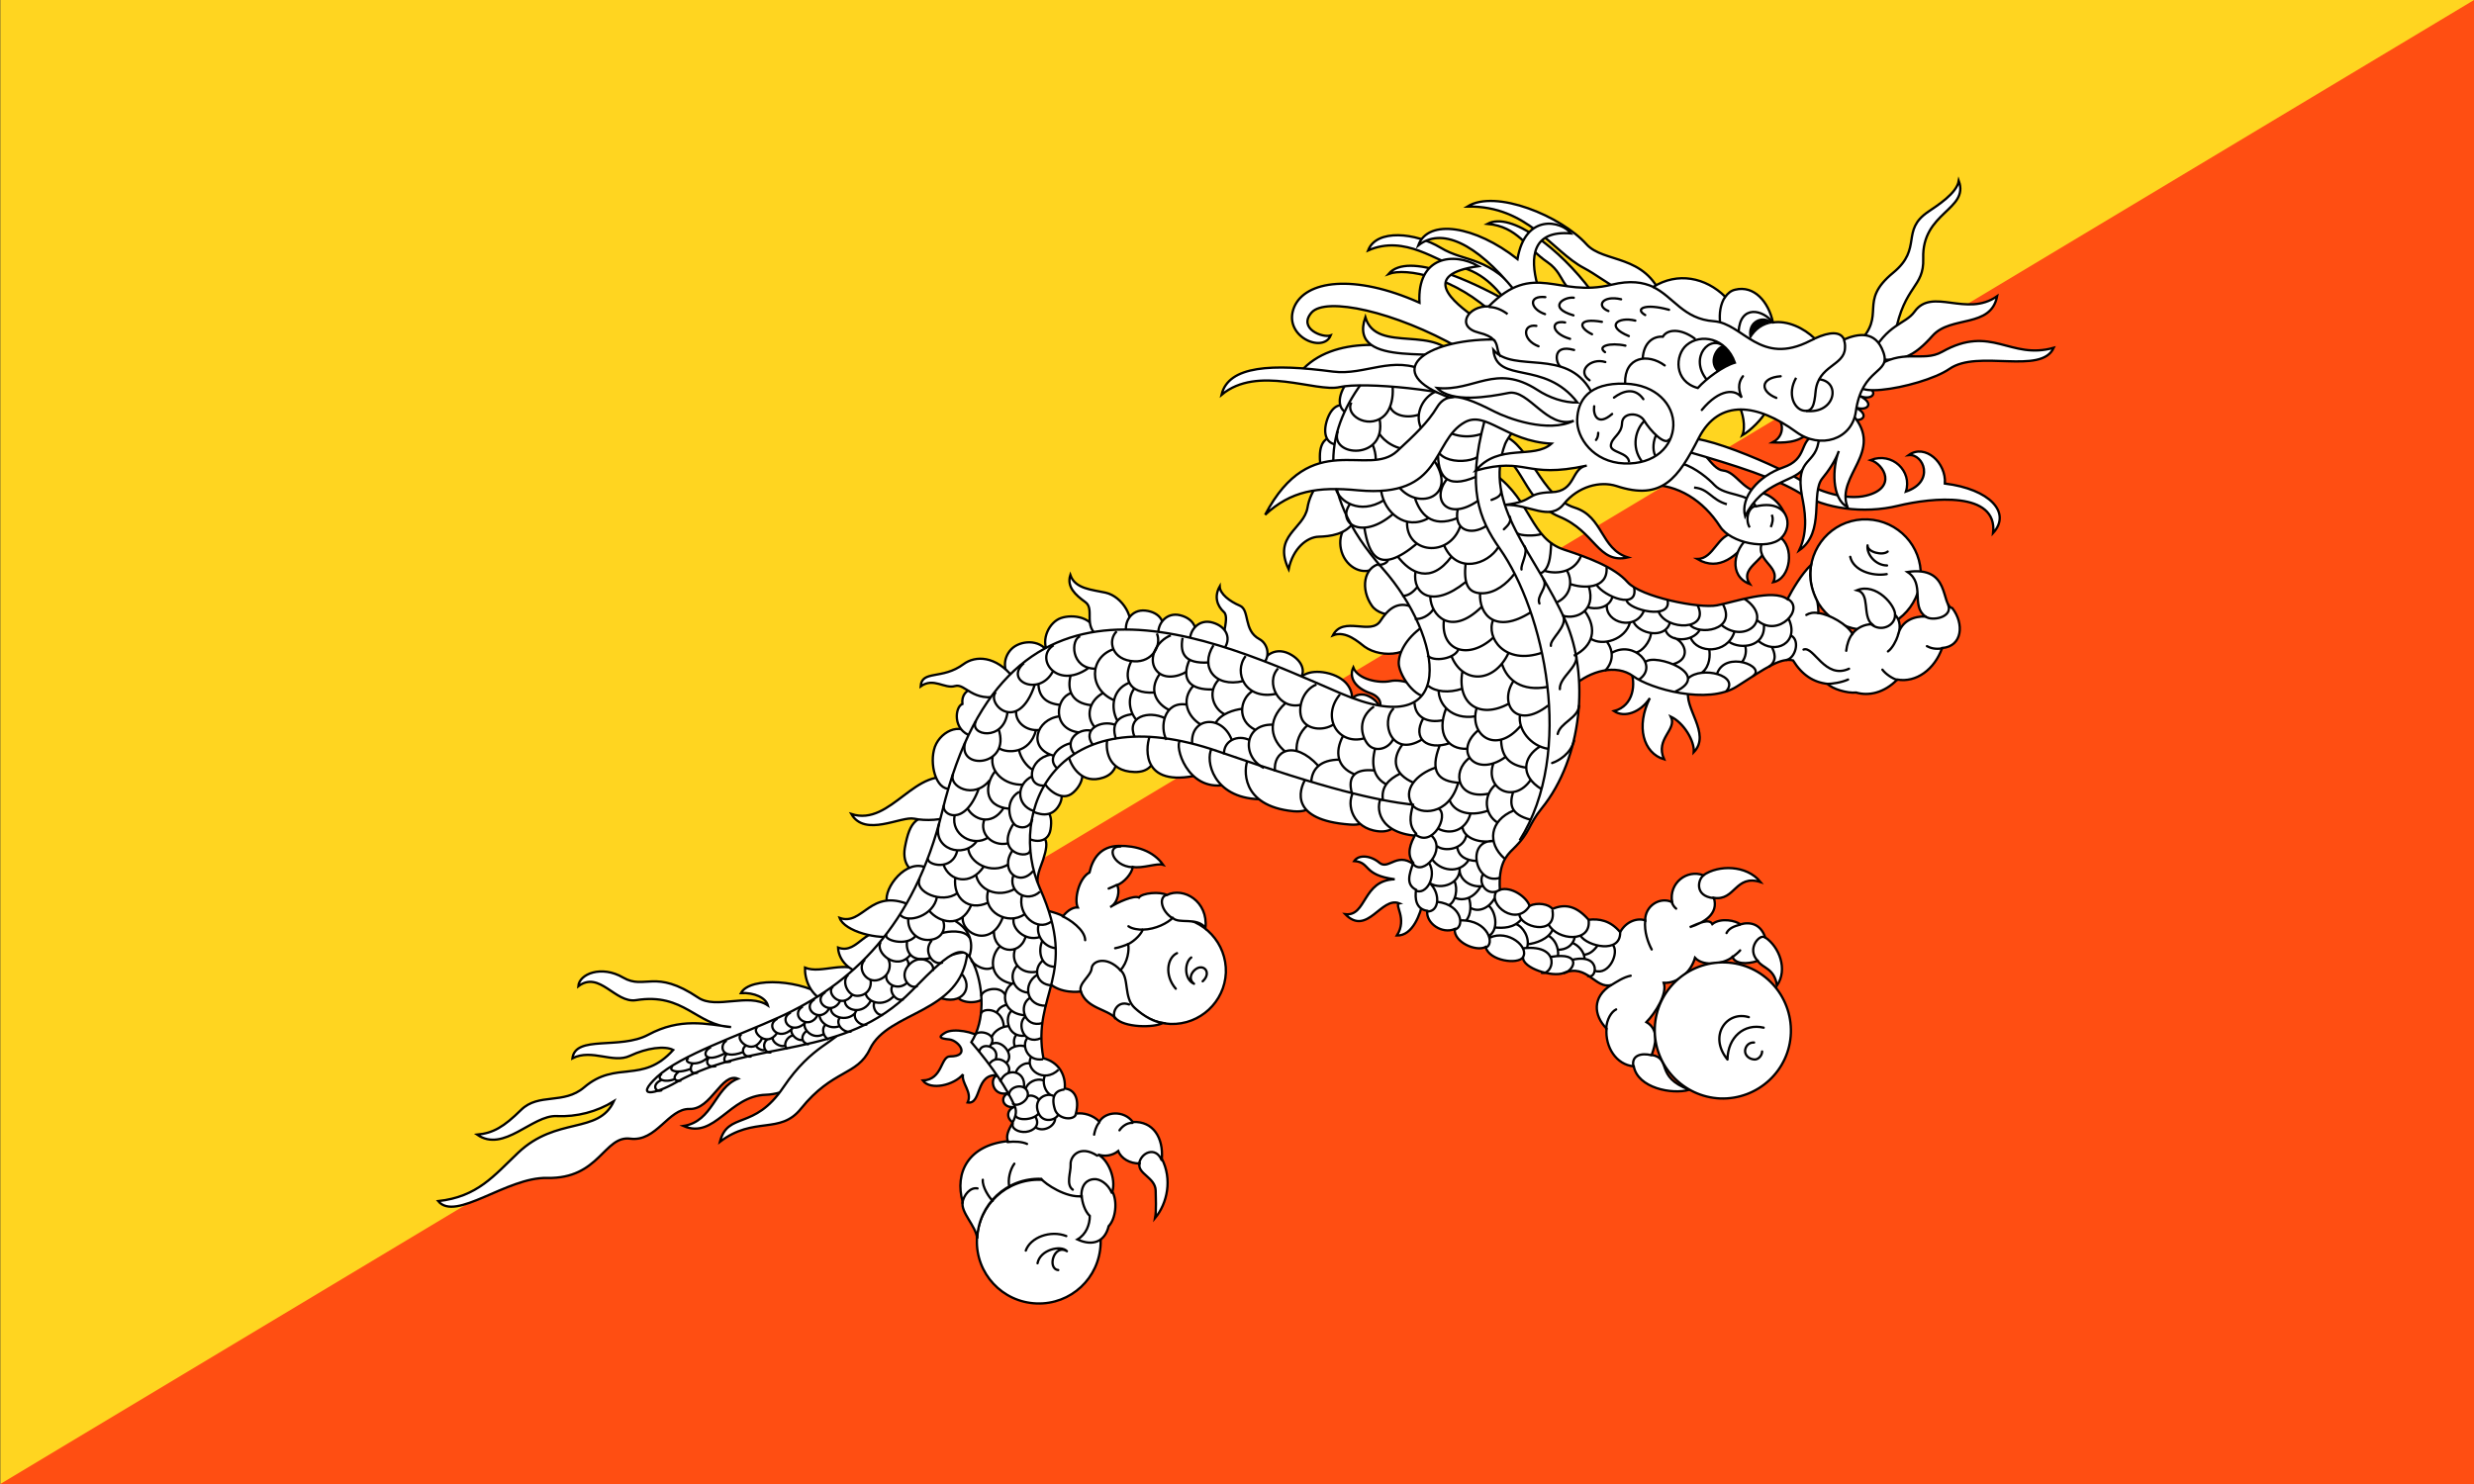 <?xml version="1.0" encoding="utf-8"?>
<!-- Generator: Adobe Illustrator 20.0.0, SVG Export Plug-In . SVG Version: 6.00 Build 0)  -->
<!DOCTYPE svg PUBLIC "-//W3C//DTD SVG 1.1//EN" "http://www.w3.org/Graphics/SVG/1.1/DTD/svg11.dtd">
<svg version="1.1" id="Layer_1" xmlns="http://www.w3.org/2000/svg" xmlns:xlink="http://www.w3.org/1999/xlink" x="0px" y="0px"
	 viewBox="0 0 800 480" style="enable-background:new 0 0 800 480;" xml:space="preserve">
<rect x="0" y="0" width="800" height="480" fill="#333333" stroke="none"/>
<style type="text/css">
	.st0{fill:#FFD520;}
	.st1{fill:#FF4E12;}
	.st2{fill:#FFFFFF;stroke:#000000;stroke-width:0.75;}
	.st3{fill:none;stroke:#000000;stroke-width:0.75;}
	.st4{fill:none;stroke:#000000;stroke-width:0.75;stroke-linecap:round;}
	.st5{fill:none;stroke:#000000;stroke-width:0.75;stroke-linecap:round;stroke-linejoin:round;}
	.st6{fill:#FFFFFF;stroke:#000000;stroke-width:0.417;}
</style>
<path class="st0" d="M0.1,0H800v480H0.1V0z"/>
<path class="st1" d="M0.1,480H800V0L0.1,480z"/>
<g>
	<g>
		<path class="st2" d="M433.4,142c-3.9-1.6-6.6,0.4-6.6,5.6c-0.1,5.2,2.5,8.2,6.6,6.4L433.4,142z"/>
		<path class="st2" d="M437.3,132.5c-3.2-2.7-6.4-1.7-8.1,3.1c-1.7,4.9-0.2,8.6,4.2,8.2L437.3,132.5L437.3,132.5z"/>
		<path class="st2" d="M443.1,123.4c-2.7-3.2-6-2.7-8.5,1.8c-2.5,4.5-1.6,8.4,2.8,8.8L443.1,123.4L443.1,123.4z M437.9,168.6
			c-5,1.6-5.7,8.3-2.8,12.5c2.9,4.2,8.6,5.2,11.8,0.4L437.9,168.6L437.9,168.6z"/>
		<path class="st2" d="M432.7,154.2c-4.6-1.7-9,4.4-9.9,10c-1.2,7-11.3,9-6.1,19.9c1.4-6.8,6-10.4,9.7-10.5c3.6-0.1,9-0.7,11.5-5
			L432.7,154.2z M446.4,182.3c-5.5,1.1-6.5,8.3-2.8,13.6c3.1,4.5,13.5,3.8,13.4-0.6L446.4,182.3L446.4,182.3z M460.2,226.2
			c0.4-4.6-7-6.7-10.6-5.9c-3.6,0.8-10.5-0.5-12-4.4c-1.4,3,0.3,6.5,5.5,8.3c3.9,1.4,3.7,4.3,2.5,5.5
			C448.6,230.3,457.3,230.6,460.2,226.2L460.2,226.2z"/>
		<path class="st2" d="M457,196.5c-5.2-2.5-8.4,0.9-10.6,4.3c-3.1,4.9-12-1.8-15.4,4.7c4.2-1.7,8.4,2.3,10.3,3.7
			c5.5,3.9,16.5,3.2,18.4-5.5L457,196.5L457,196.5z"/>
		<path class="st2" d="M459.9,202.8c-5.4,3.8-7.6,8.5-7.6,11.7c0,3.2,4.3,10.5,9.1,11C464.4,219.8,466.3,207.6,459.9,202.8z
			 M437.1,226.8c0.1-1.9,2.9-2.6,4.8-1.9c1.9,0.7,4.8,2.7,3.7,4.8L437.1,226.8z M408.4,215.2c-0.4-2.3,3.4-6.2,8.4-3.8
			c4.9,2.4,5.4,6.6,3.3,8.2L408.4,215.2z"/>
		<path class="st2" d="M420.5,219.9c-0.3-1.3,3.4-3.7,9.5-2c6.1,1.8,7.5,5.8,7.2,8.9L420.5,219.9L420.5,219.9z M407.8,215.2
			c3.3-2.3,2.3-7-0.6-8.5c-5.2-2.8-3-9.4-6.3-10.8c-3.3-1.4-6.4-3.8-6.5-6.2c-1.8,3.2-0.9,6.2,1.4,8.3c2.2,2.1-2.2,10.4,0.7,12.7
			L407.8,215.2L407.8,215.2z M338.8,210.9c-2.6-4.3-9-3.8-11.8-0.9c-2.8,2.9-2.6,7.3-0.1,9.3L338.8,210.9L338.8,210.9z M354.5,205.2
			c-0.8-5.7-7.6-6.6-11.4-5.3c-3.8,1.3-6.6,6.9-4.3,11.1L354.5,205.2L354.5,205.2z"/>
		<path class="st2" d="M364.8,204.8c2.6-4.7-1.9-11.9-7.3-13.1c-4.5-1-9.8-1.2-11.4-5.7c-1.2,3.8,1.6,6.4,4.8,8.7
			c3.3,2.3-0.9,7.8,4.4,11.2L364.8,204.8L364.8,204.8z"/>
		<path class="st2" d="M364.3,204.9c-1-3.5,1.4-7.9,6.1-7.4c4.6,0.5,7.1,3.9,4.9,8.1L364.3,204.9z"/>
		<path class="st2" d="M374.6,205.5c-0.5-3.6,2.5-7.6,7-6.5c4.5,1.1,6.5,4.9,3.8,8.7L374.6,205.5L374.6,205.5z"/>
		<path class="st2" d="M384.8,207.5c-0.3-3.6,2.9-7.5,7.4-6.1c4.4,1.3,6.3,5.2,3.3,8.9L384.8,207.5z M305,263.7
			c-8.6-0.3-10.8,1.7-12.4,10.5C290.7,285.2,305.7,287.1,305,263.7z"/>
		<path class="st2" d="M309.3,252.3c-13.1-5.5-21,15.2-34,11c4.4,7.6,16.1,0.6,20.3,1.5C302.7,266.3,318.4,264.2,309.3,252.3
			L309.3,252.3z M299.6,280.7c-6.5-3.2-13.9,6.6-12.8,11C288.3,297.3,303.4,293.3,299.6,280.7z M267.4,322.8
			c3.6,1.2,7.9,3.4,6.8,10.3c-1,6.9-14.7,20.6-26.5,21c-11.9,0.3-16.6,14.5-26.7,10.1c9.6-1.5,10-12.3,17.6-15.3
			c-5.3-2.1-8.6,10-15.6,9.8c-6.9-0.2-10.7,10.7-19.2,9.6c-8.5-1.1-9.9,13.1-26.9,12.7c-13-0.3-29.6,14.3-35.2,7.5
			c12.7-1.4,18-8.2,25.8-15.6c12.5-11.9,26-5.9,31-16.7c-5.5,3.4-12,5.1-18.5,4.8c-7.9-0.4-17.1,12-25.7,6c5.2-0.5,8.6-2.5,14.2-8
			c5.7-5.6,13.7-1.6,20.4-7.3c10.4-8.9,18.7-0.9,28.8-12.1c-2.7-1.4-8.5-0.7-14,1.9c-5.5,2.6-12.3-2.4-18.6,0.8
			c1-7.6,15.3-2.7,24.5-7.6c10.4-5.6,18.7-3.5,26.8-2.5c-11.2-0.5-15.2-11.2-30.7-8.7c-6.8,1.1-11.8-9.7-18.7-4.5
			c0.3-4,7.5-6.9,14.5-2.8c7.1,4.1,10.2-3,24.3,6.5c5.8,3.9,16.2-1.7,22.5,2.5c-0.7-2.5-4.4-4.2-8.7-4
			C242.6,315.7,260,317,267.4,322.8L267.4,322.8z"/>
		<path class="st2" d="M279.2,314.8c-5.5-4.6-13.5,0.4-18.9-1.8c-0.1,3.6,1.5,9.1,7.3,11.3C269.5,323.1,277.8,316.3,279.2,314.8
			L279.2,314.8z"/>
		<path class="st2" d="M288.5,302.7c-8.7-4.8-10.7,6.3-17.5,3.8c0.1,3.2,2.6,7.3,8.2,8.4L288.5,302.7L288.5,302.7z"/>
		<path class="st2" d="M294.2,292.7c-12.9-5.6-15.1,6.9-22.7,4.2c1.6,4.4,12.6,7.2,18.3,5.8L294.2,292.7z M314.1,238.1
			c-3.3-5-10.8-1.3-12.1,4.5c-1.4,5.7,1.2,14,6.1,12.3L314.1,238.1L314.1,238.1z"/>
		<path class="st2" d="M323.6,223c-6-1.6-13-1.2-12.4,4.7c-2.4,0.9-3.3,8.5,3,10.4L323.6,223L323.6,223z"/>
		<path class="st2" d="M327.7,219.2c-5.7-7.2-12.3-7.2-16.1-4.4c-7,5.2-13.5,1.8-13.9,7.2c4.2-3,7.7,0.9,11.1-0.1
			c3.4-1,5.6,5.5,15,3.1L327.7,219.2L327.7,219.2z M309.7,322.5c0.8,1.7,6.3,2.7,9.2-0.1c3.7-3.6,0.1-14.2-5.5-15.1
			C307.7,306.3,306.7,318.8,309.7,322.5L309.7,322.5z"/>
		<path class="st2" d="M303.3,322.5c8,3.2,11.7-3.3,7.5-7.7C309.5,316.2,305.1,321.2,303.3,322.5z"/>
		<path class="st2" d="M272.5,332.5c-1.7,4.6-9.7,5.1-19.2,19.2c-9.5,14.1-17.9,7.7-20.5,17.6c11.1-8.4,19.4-2.2,26.2-10.7
			c10.3-12.8,18.2-10.6,22.3-19.3c5.9-12.4,29.5-11.3,31.5-31.1C304.9,306.4,278.9,326.8,272.5,332.5L272.5,332.5z M482.6,145.2
			c10.2,3.7,10,17.1,21.6,21.9c11.7,4.8,12.5,15.4,22.2,13.2c-8.9-2.8-7.9-13.2-17.2-16.1c-10.9-3.4-14.5-20.4-23.1-23.3
			 M527.3,216.8c1.7,4.2,1.1,11.5-5.4,13.2c3.4,2.3,8.6,0.4,11.6-4.2c-4.6,9.2-2.1,17.8,4.6,19.8c-3-6.7,4.3-9.5,2.2-13.8
			c4.2,2,7.7,7.9,7.4,11.5c5.8-6-3.6-14.6-1.6-20.3L527.3,216.8L527.3,216.8z M458.2,280.5c-6.1-5.8-9,1.1-12.1-1.4
			c-2.8-2.4-6.7-2.8-8.2-0.6c5.4,0.4,2.6,4.5,13.1,5.9c-10.5,0.3-9,12.1-16,11.3c7.2,7.3,11.6-5.9,17.5-3.5
			c-1.8,0.4,2.7,4.9-0.8,10.4c5.2,0.1,7.6-7.1,8.4-10.8L458.2,280.5L458.2,280.5z M317.2,335.7c-2.2-2-8.9-3.2-11.5-1.7
			c-2.6,1.5-1.7,1.9,1.3,2.2c3.1,0.4,6.9,5.5,0.2,5.5c-3.1,0-2.3,7.5-8.8,7.8c2.5,3.3,10.1,1.5,13-2c-0.6,2.9,3.1,5.7,1.5,9.1
			c4.7,0.7,2.3-9.6,9.9-8.8c-3.1,0.3-2.1,7.3,3.4,5.7c-3.3,1.4-1.7,5.2,1.9,4.5c-2.3,0.7-3.2,3.6-0.1,5.4
			C331.2,359.2,328.3,343.9,317.2,335.7L317.2,335.7z M602.6,203.7c9.9,0.4,18.1-7.3,18.5-17.2c0.4-9.8-7.3-18.1-17.2-18.5
			c-9.9-0.4-18.1,7.3-18.5,17.2C585.1,195.1,592.8,203.3,602.6,203.7z"/>
		<path class="st2" d="M508.7,221.9c5.6-5,13.9-7.2,19.4-3.2c5.5,4.1,24.2,9.4,33.6,3.3c9.5-6.1,14-9.3,18.1-8.4
			c2.9,4.7,6.6,7.1,11.2,7.6c1.4,1.6,6.3,3.1,9.2,2.8c4.1,1.2,9.1,0.1,13.3-4.2c6.1,1.1,12.1-3.3,14.5-10.2
			c6.6-0.5,7.2-7.9,3.3-12.9c-3.8-0.9-0.4-13.8-14.5-11.7c5.8,3.8,1,10.9,5.8,14.4c-3.3-0.1-7.7,1.1-8.9,6.1c1.4-3.4,0-5.8-0.9-6.6
			c0.2-3-6.1-10.5-12.3-8c4.4,1.1,1.6,8.2,4.8,11c-2.3,0-4.8,1.1-6.3,3.1c-1.6-3-7.4-6.3-11-6.7c0-1-0.1-3.1-0.5-4.1
			c-1.5-3.1-2.7-6.9-1.9-11.5c-3.2,3.2-5.9,7.8-7.6,11.1c-4.8-3.5-17,0.9-22.8,2c-5.7,1.1-24.6-2.7-28.9-7.5
			c-4.2-4.8-12.6-7.9-20.5-10.5c-10.9-3.6-10.5-15.6-22.3-24.3C482.8,168.4,503.7,216.6,508.7,221.9L508.7,221.9z M378.5,331.2
			c9.5,0.3,17.5-7.1,17.9-16.6c0.3-9.5-7.1-17.5-16.6-17.9c-9.5-0.3-17.5,7.1-17.9,16.6C361.5,322.8,368.9,330.8,378.5,331.2z"/>
		<path class="st2" d="M337.8,316.4c3.3,4.6,9.2,4.6,11.7,4.3c1.9,5.5,8.4,5.6,11.2,8.6c2.7,3.1,12.4,3.2,15.3,1.6
			c-2.6-0.3-5.9-2-9-4.8c-3.8-3.4-1.7-9.9-4.7-12.3c2.4-2.5,2.9-6.7,2.5-8.4c2.5-1.3,4.4-3.6,4.7-4.7c4.3-0.1,8.1-2.2,9.7-3.8
			c2.1,2.1,7.7-0.4,10.6,3.2c0.9-8.5-7-13.3-12.5-10.6c-2.1-1.2-8-0.7-9,0.8c-1.8-0.8-6.9,1.6-9.3,3.1c2.6-1.3,3.2-5.6,2.2-7.1
			c2.2-0.8,4.8-3.7,5.1-5.9c3.1,0.6,7.8-1.3,9.8-0.7c-3.2-4.5-8.7-6.2-14.3-6.1c-5.9,0.1-8.5,4.1-9.5,8.6c-3.5,1.9-5,8.8-3.8,11.3
			c-2-0.1-3.9,1.7-4.7,2.8c-2.7-1.3-6.5-2.2-9.3-2.3 M335.8,287.1c-1-3.4,0.6-6.3,1.5-9c2.2-6.7,1.1-8.5-5-7.8
			C331.7,273.6,334.4,284.2,335.8,287.1z"/>
		<path class="st2" d="M332,270.7c1.5,1.6,6.9,2.5,7.7-2.4c0.9-5.6-1.3-7.8-6.3-5.8C332.9,263.8,332.3,269.1,332,270.7L332,270.7z"
			/>
		<path class="st2" d="M333.5,262.3c2,0.9,6.4,2.7,9-1.9c2.2-3.9-0.4-7.1-4.6-7C336.8,254.5,334.6,258.6,333.5,262.3z"/>
		<path class="st2" d="M337.6,253c0.5,1.6,5.6,6.9,9.5,3.3c4-3.6,4.2-9.1-1.5-11.4C344.1,245.1,339.2,250.4,337.6,253L337.6,253z"/>
		<path class="st2" d="M345.6,244.9c1,3.3,4.4,8.9,11.2,6.6c6.8-2.3,4.3-10.8,1.2-12.6C356.3,239,348.8,242.1,345.6,244.9
			L345.6,244.9z"/>
		<path class="st2" d="M358.1,238.9c-0.6,2.8-0.4,10.6,8.8,10.8c9.1,0.2,7-10.6,4.7-12.2C367.8,237.3,361.5,237.3,358.1,238.9z"/>
		<path class="st2" d="M371.9,237.9c-1.1,2.2-3.9,16.5,14.1,13.1C388.3,250.6,394.8,237.5,371.9,237.9L371.9,237.9z"/>
		<path class="st2" d="M381.6,239.5c-1.9,1.7,2.2,16.4,14.4,14.4C408.2,251.9,398.6,237.8,381.6,239.5z"/>
		<path class="st2" d="M391.8,242.1c-2.1,3.9,0.4,15.9,15.3,16.4C420.7,259,407,242.9,391.8,242.1z"/>
		<path class="st2" d="M403.4,246c-1,2.2-2.7,14.7,14.9,16.4C431,263.6,428.6,245.5,403.4,246L403.4,246z"/>
		<path class="st2" d="M422.2,251.9c-2.3,3.8-5,13.4,14.3,14.8C448.8,267.7,441.7,252.9,422.2,251.9z"/>
		<path class="st2" d="M438.1,255.5c-3,3.8-1.2,11.4,6,13.1c8.9,2.1,10.5-6.3,4.5-10.7C442.6,253.6,438.1,255.5,438.1,255.5
			L438.1,255.5z"/>
		<path class="st2" d="M446.8,257.6c-2.2,3.5-1.2,12.3,12.4,12.8C462.1,270.5,473.3,259.8,446.8,257.6z M335.2,421.6
			c11.1,0.4,20.3-8.2,20.7-19.3c0.4-11.1-8.2-20.3-19.3-20.7c-11.1-0.4-20.3,8.2-20.7,19.3C315.5,411.9,324.1,421.2,335.2,421.6z"/>
		<path class="st2" d="M492.4,135.8c-1.6,1.5-5,6-5.7,7.8c-7.4,19.8,9.9,35.5,19.6,57.4c7.6,17.3,5.6,44-7.8,60.5
			c-4.6,5.7-3.4,7.4-9.2,13.1c-2.3,2.2-4.8,5-4.3,13.2c3.7-1.2,8.7,2.4,9.6,5.2c2.6-1.2,6.2-0.6,7.4,1c4.4-1.9,8-0.7,11.7,3.5
			c3.4-0.4,7,0.2,10.2,4c1.9-3.5,5.6-4.7,8.1-3.8c-0.1-4.6,4.7-7.8,8.7-5.9c-1.1-6.2,4.8-10.7,10.1-8.7c4.8-3.4,14-3.4,18.5,2.2
			c-8.2-2.6-8.2,6.2-15.1,5.1c1.6,5.2-3.1,8-7.8,9.5c3-1.3,6.3-2.9,7.3-1c2.7-2.2,7.8-1.1,9,0.1c3.4-1,6.7,0,8.1,4.2
			c4.5,3,7.4,10.3,3.8,15.6c-0.8-5.7-4.7-5.6-6.2-8c-3.7,1.2-7.3,1-8.2-1.3c-2.1,2-9.1,3.5-12.1,0.3c-1.3,4.6-5.5,8.3-10.1,8.1
			c1.2,3.6-2.7,9.7-5.6,12.7c4.3,2.5,2.8,7.6,1.7,10.6c6.7,1.3,0.8,7,12.2,11.3c-5.7,1.6-16.7-0.6-18-7.6c-5.7-0.5-9.3-6.3-8.8-12.2
			c-4.2-4.3-4.7-10.2,1.5-14.1c-5.2,1.4-7.7-7-15.3-3.9c-3.8,1.5-13.5-1.6-13.2-5.1c-1.6,2.5-11,1.2-12.1-3.3
			c-3.1,1.6-10.3-1.5-10-5.8c-4.1,1.7-9.3-1.8-8.9-5.9c-3.7-0.6-4-4-3.6-6.8c-3.3-1.7-2.3-4.8-0.9-8.7c-2.2-2.7-1.1-6.2,0.9-9.5
			c-2.5-2.7-1.9-5.7-1-9.3c-12.3-1.5-27.7-5-62.8-17.2c-52.9-18.4-68.7,19.7-57.8,44.3c12.7,28.4-2.8,33.9,1.1,54.9
			c4.9,1.2,7.3,5.4,6.9,9.8c2.9,0.2,4.9,3,3.6,8.1c2.5-0.4,5.6,0.5,7.6,2.6c1.9-3.3,7.9-3.8,10.8,0.1c6.7-0.3,9.9,5.2,9.4,11.9
			c3.4,6.6,1.8,14.4-2.2,19.2c0.5-2.7,0.2-6.6,0.2-8.9c-0.1-4.3-6-5.4-5.2-8.8c-3.1,0.1-6-1.6-6.9-4c-1.9,1.5-4.4,1.9-6.6,1.1
			c3.4,1.7,5.9,7.9,4.7,12c1.7,3.2,1.1,8.8-1.2,11.2c-1.2,5-5.1,6.6-10.1,4.3c2.9-1.7,4-4.9,4-7.6c-1.7-1.6-2.5-4.6-2.6-6.4
			c-5,0.6-11.8-3.9-13.1-5.6c-11.1-0.4-20.3,8.2-20.7,19.3c-0.4-4.1-5.4-8.4-4.7-11.8c-2.7-9.6,1.9-18.4,14.6-19.7
			c-1.4-3.7,4.1-7.2,2.2-11.4c-2.4-5.4-7-12.4-14-20.6c4.6-7.3,3.7-17.4,1.4-23.7c-3.4-9-7-7-20.6,7c-22.2,22.7-50.5,15.2-76.3,29.7
			c-6.8,3.9-13.6,5.2-6.1-1.8c7.5-7,26.8-13.5,39.3-19.2c23.6-10.7,43.8-29.4,52.9-66.7c21.3-87.7,87.1-56.2,128.7-38.2
			c39.1,16.9,33.1-18.4,13.8-40.2c-23.2-26.2-17.7-46-5.8-61.5C461.8,120.7,500.5,129.2,492.4,135.8L492.4,135.8z"/>
		<path class="st2" d="M556.3,355.3c12.2,0.4,22.4-9.1,22.8-21.2c0.4-12.2-9.1-22.4-21.2-22.8c-12.2-0.4-22.4,9.1-22.8,21.2
			C534.7,344.6,544.2,354.8,556.3,355.3z"/>
	</g>
	<g>
		<path class="st3" d="M480,136.3c-5.7,21.4-1.9,31.4,5,41.2c14.2,20.2,24.5,65.6,6.4,94.3"/>
		<g>
			<path class="st4" d="M501.9,246.8c2.1-0.7,6-3,7.1-7.2 M503.7,237.4c0.8-3.7,6.6-5.1,6.9-9.1 M504.4,222.9
				c-0.2-3.9,6.1-7.1,5.3-11 M501.5,208.9c-0.4-2.2,5.4-6.1,4-9.7 M497.8,195.2c-1.1-2.5,2.9-5.2,1.3-7.8 M492,184.2
				c-0.3-1.7,2.2-5.3,1-7.5 M486.3,171.2c0.5-0.6,2.7-2.1,1.9-4.1 M482.3,161.7c0.9-0.4,3.4-1.1,3.1-3"/>
			<path class="st5" d="M344.8,399.8c-5.1-2-11.6,0.4-13.1,4.7 M335.5,408.6c0.8-4.4,7.6-6,9.5-3.9c-4.2-2.5-6.5,5.7-2.8,6.1
				 M380.6,308.3c-3.1,1.4-4.2,7.1-0.4,11.5 M385.2,309.7c-2.3,1.7-2.3,7.1,0.9,8.5c-2.6-2,0.2-5.3,2.1-5.3c1.9-0.1,3.1,2.3,0.7,4.5
				 M565.5,329c-7.1-2.2-13.2,6-6.9,13.7c0.1-7.2,5.4-11.8,11.7-10.3 M567.2,337.2c-1.8-0.1-2.8,1.3-2.9,2.6
				c-0.1,1.4,1.1,2.8,3.1,2.9c1.3,0,2.4-1.4,2.4-2.6 M598.3,180.1c1,4.4,7,6.4,11.8,5.6 M610.2,182.9c-3.7,0-6.7-3.6-6.3-6.5
				c-0.1,2.2,4.9,3.4,6.5,2"/>
			<path class="st4" d="M349.5,320.7c-0.9-2.6,3.3-5,3.5-7.5c0.2-2.4,4.8-4.2,9.3,0.6 M361,286.3c-0.9,0.4-1.7,0.8-2.5,1.1
				 M369.4,300.7c-1.1,0-3.3-0.2-4.5-1.1 M364.7,305.4c-0.9,0.4-2.9,1.1-4.1,1.3 M317.8,381.6c-0.2,2.3,2,5.7,3.2,6.8 M328,376.4
				c-1.4,1.9-2.2,5.2-1.6,7.5 M346.9,384.8c-2.3-1.6-0.6-5.6-0.7-8.1c-0.2-2.6,2.9-6.6,8.6-2.9 M325.8,369.4
				c2.3-0.3,4.8-0.1,6.3,0.6 M355.4,363.1c-1.1,1.4-1.4,2.9-1.6,3.9 M366.2,363.2c-1.8-0.1-3.4,1.2-4.2,2.4 M343.6,296.4
				c2,0.8,7.3,4.3,7.3,7.7 M366.1,280.5c-6.3-0.4-8.5-6.9-3.8-6.7 M377.1,289.5c-2.5,0.9-1.5,5.2,1.9,7.4 M360.6,329.4
				c-1.2-1.6,0.6-6,4.5-4.5 M368.3,376.7c0.4-3.9,5.4-6.1,7.3-1.5 M349.7,387.2c-0.2-4.3,2.1-5.7,4-5.8c1.9-0.2,4.6,1.5,5.8,4.4
				 M311.2,389.1c0.4-2.6,2.6-5.2,4.9-4.7 M550.8,283.2c-1.7,1.2-3,6.6,3.3,7.3 M540.7,291.9c0,0.6,0.8,1.6,1.3,2 M570.7,303.2
				c-1.6-1.3-6.1,3.7-2.3,7.6 M528.2,345c-0.8-3.7,2.6-4.5,5.8-3.7 M520.9,318.7c2-1.2,4-2.6,6.4-3.1 M519.4,332.8
				c0.1-3.1,1.7-5.6,3.2-6.3 M532,297.7c-0.4,3.7,1,7.4,2.1,9.4 M562.6,299.1c-1.9,0.5-3.6,1.2-4.3,2.7 M560.2,309.6
				c0.9-0.7,2-1.6,2.5-2.2 M612.8,199c-0.1,3.6-4.7,5.4-7.6,3 M622.6,199.4c1.9,1.6,8.9,0.4,7.4-3.7 M613.5,219.9
				c-1.4-0.3-3.8-1.9-4.8-3.3 M628.1,209.7c-2.3,0.4-3.9-0.1-5-0.7 M591,221.2c1.3,0,4.4-0.4,6.6-1.4 M588,198.3
				c-1.7-0.3-2.9,0-3.9,0.6 M613.7,205.6c-0.5,1.6-1.8,4.1-3.2,5.1"/>
			<path class="st5" d="M583.2,210.1c3.3-1.3,6.9,9.8,14.7,6.2 M599,205c-1.1,1.4-1.8,3.5-2,5.5"/>
		</g>
		<path class="st3" d="M445.6,182.8c1-0.1,2.8-0.4,3.3-1.7 M308.9,297.9c3.8,2.3,6.4,6.2,4.5,11.6 M490.6,172.5c1.1,0.8,5.5,1,8,0.2
			 M501.6,175.5c-0.2,1.8,0.1,8.6-3.4,9.9 M499.4,184.6c3.2,1.1,9.6,1,11.9-4.9 M506.7,184.6c1.6,2.6,1.9,7.7-3.2,10.2 M507.8,188.9
			c3.7,1.4,12.3,1.9,11.7-5.5 M516.3,189.2c2.4,3.7,13.6,8.3,12.1,0.8 M505.5,199.2c4.3,1.2,10.6-1.6,8.3-9.4 M526,194.2
			c0.5,3,14.8,6.6,13.2-0.2 M536.3,197.8c2.5,6.3,16.8,6.3,12.6-2.1 M546.4,202c2.7,3.6,15.4,2,10.7-6.6 M556.7,202.2
			c7.6,6.2,17.1-2,7.4-8.5 M568.3,200.7c6.8,5.8,15.6-4,9.7-7 M513.4,196.4c2.2,0.7,6.8,0.6,8-3.3 M519.6,195.7
			c-0.5,5.8,9.3,8.5,12,1.8 M528.2,201.1c1.7,3.9,10.2,5.8,11.8,0.3 M538.6,203.9c1.3,3.9,8.8,3.8,11-0.1 M546.7,206.3
			c2.1,5.1,11.7,5.4,14.1-1.8 M559.1,207.6c3.6,2.5,11.7,1.8,11.3-5.4 M568.6,207.3c5.4,4.7,13.4,0.6,9.8-7.1 M577.5,213.5
			c3-0.4,4.7-6.3,1.7-7.9 M508.9,212.1c6.3-3.1,7.7-8.7,3.6-14.4 M514.4,206.6c3.8,2.5,11.2,0.3,12.7-5.3 M519.6,207.5
			c2.1,2.9,2.3,6.4-0.6,9.5 M521.3,211.1c7-4,15.2,4.2,8.7,8.7 M529.2,211c1.6-0.3,4.4-3.1,4.7-6.3 M532.1,214.1
			c2.9-2.9,22,3.9,9.6,9.6 M541.4,206.3c3.7,1.5,5.4,6.9-0.3,8.5 M545.9,219.4c4.3-4.1,17-0.9,12.2,4.3 M555.2,218
			c2.6-7.8,16.2-2.4,11.6,0.7 M552.7,210.1c0.3,1.6,0.3,5.4-2.3,7.4 M564.3,208.9c0.5,1.3,0.3,3.7-1,5.2 M573,209.4
			c0.7,1.4,1.9,4.2-1,6.3 M465,146.2c-0.1,7.3,2.3,12.3,12.3,8 M467.8,155.1c-5.1,6.4,0.2,13.7,10.1,6.9 M452.6,157.8
			c6.4,7.4,18.6,2.6,11.3-8.6 M471.4,164.6c-1.5,7,4.2,8.7,9.1,5.6 M446.6,158.7c1,7.2,8,13,15.3,8.9 M455,168.8
			c-0.4,10.2,13.6,11.8,17.2,1.4 M467,176.5c4.2,9.4,14.1,6,17.5,0.5 M457.6,161.3c1.6,4.6,5.1,9.7,13.6,6.3 M432,158.2
			c1,3.8,7.6,8.5,15.5,3.6 M436.5,163.1c-4.3,5.9,3.7,11.9,13.9,3.2 M441.2,170.8c1.4,8.6,4.5,15.5,17,5 M451.9,179.9
			c4.2,5.6,10.8,9.1,17.4,0.2"/>
		<path class="st3" d="M473.9,182.3c-0.6,6.4,0.6,9.7,5.6,9.6c4-0.1,7.8-3.1,10.2-6.3 M478.6,191.8c-0.4,7.3,5.2,13.3,16.3,6.3
			 M482.8,200.6c-2.3,5.5,3.6,14.7,15.9,10.5 M457.7,185c-1,7.1,5.4,12,16.2,3.3 M462.5,193.1c0.2,5.8,6.5,13,16.5,3.3 M466.9,200.6
			c-1.1,9.9,7.9,13,15.9,5.7 M453.4,192.7c2.1,0.2,3.8-1.5,4.9-2.8 M457.5,200.1c1.8,0.5,4.9-1.1,6-3.1 M461.6,212c2,2.3,9,1,10-2
			 M469.3,212.1c3.5,9.1,13.8,9.1,18.5-0.9 M485.7,214.8c1.7,5.3,6.5,8.9,14.6,7.4 M489.4,220.3c-4.8,7.2,0.8,16,11.2,7.9
			 M491.5,231.3c-0.7,4.6,3.4,10,9.1,10.9 M472.9,217.1c-1.9,10.4,5.4,15.7,15,10.5 M461.8,221.8c2.4,2,6.7,2.4,10.9,1 M477.5,229
			c-2.6,8.7,6.2,15.3,14.2,5.8 M465.2,223.3c0,4.5,4.2,9.6,11.8,8.4 M497.9,241.5c-5.3,3.3-6.5,9.4,0.5,13.7 M485.4,239.2
			c0.1,5.3,2.4,8.3,8.2,9.1 M477.9,236.3c-8,6.8-0.7,15.3,8.7,8.7 M482.9,247c-2.9,8,6.6,13.3,12.1,5.2 M467.6,229.2
			c-3.1,7.9,0.3,13.3,6.9,13 M457.4,227.3c0.2,4.8,4.3,6.6,8.9,5.7 M460.2,232.4c-3.7,6.6,1.4,10.4,8.5,8 M489.3,256.1
			c-1.3,4.2-0.8,7.3,5.5,9 M489.4,262.2c-7.7,3.2-8.6,10.5-2.9,15.5 M483.6,253.8c-4.1,3.5-3.6,9.7,0.7,12.3 M450.7,229.1
			c-4.5,4.2-0.8,16.2,9.1,10.1 M475.2,245.1c-6.1,4.7-3.7,13.7,6.2,11.6 M465.6,241c-3.4,8.6-0.6,11.8,6.4,12.2"/>
		<path class="st3" d="M444.3,228.5c-5.4,3.8-4.2,9.5-2,12.2c2.2,2.7,6.6,1.7,8.2-1.6 M433.3,224.6c-6.2,7.4-0.6,16.6,7.9,14.2
			 M464.2,248.3c-6.1,2-10.9,7.3-7.4,12.2c2.1,2.9,11.6,3.6,14.7-7.2 M453.5,240.8c-3.7,4.9-2.7,9.7,3.7,12.4 M452.8,250.2
			c-3.8,1.9-6.3,4.3-5.6,8.8 M444.7,242c-1.6,6-0.1,9.8,3.6,11.7 M444.3,249.2c-5.8-0.6-8.8,1.7-7.1,7.5 M437.9,250.4
			c-5.6-2.3-6.3-7.2-3.7-12.2 M433.2,245.7c-6.2,0-9,3-9.2,7.3"/>
		<path class="st3" d="M425.7,221.4c-4.6,1.8-6.2,7.8-4.7,11.2c1.6,3.4,6.8,3.9,10.1,1.8 M413.3,216.2c-4.3,4.5,0.2,13.7,7.6,11.7
			 M402.8,212.2c-4.1,5.3-0.1,14.4,9.9,12.2 M412.3,249.5c-0.8-6.5,6-10.5,14-1.8 M422.8,234.6c-2.5,2.1-3.8,5.5-3.5,8.4
			 M392.4,208.7c-4.5,7.1,0.4,13.8,9.6,11.6 M415.6,227.5c-6.3,5.8-4.4,12,0,15.6 M411.4,234.4c-9.1-0.2-10,10.3-2.7,14
			 M404.9,223.6c-3.8,2.4-5.2,9.5,1.1,12.5 M404.1,239.4c-3.8-1.9-8.5,0.1-8.3,4.6 M398.3,239.3c-3.2-8.4-13.4-7.3-12.8,1.2
			 M401.4,229.3c-2.2,0.3-6.6,1.4-8.4,4.7 M394.2,219.7c-4.3,4.5-1.3,10.1,2,11.4 M382.4,206.3c-1,5.5,1.1,8.3,8.1,8 M384.6,213.5
			c-2.9,6.6,0.6,9.7,7.5,9.5 M385.9,221.8c-4.3,4.7-1.7,10.1,2.3,12.5 M383.7,227.9c-7.3-1.2-8.8,7.3-6.5,11.4"/>
		<path class="st3" d="M378.6,205.5c-4.6,1.8-7.3,7.3-5,10.9c2.3,3.6,7.3,2.6,10,0.9 M375,218c-3.9,5.5-0.7,9.9,3.2,11.7"/>
		<path class="st3" d="M361.1,204.2c-3.1,3-1.5,9.4,5.7,9.7c5.8,0.3,8.9-5.1,7.3-9 M365.8,213.9c-2.5,5.1-1.3,10.6,7.5,10.1
			 M376.7,232.3c-5.3-2.6-12.6-0.5-9.8,6.1 M366.8,222.7c-2.3,3-1.7,7.4,0.7,10.2 M366.1,231c-3.6,0.5-7.2,2.3-5.2,8.1 M360.5,234.4
			c-4.6-1.6-10.6,1.6-7.2,6.4 M352.7,236.3c-4-0.8-8.9,3.3-5.2,7.7 M346.2,240.4c-3.6,0.8-8,4.7-4.4,8.1 M365,220.9
			c-5.2,2.1-6,7.9-3.7,12.2 M360,210c-7.8,2.7-8.1,13,0.3,16.5 M356.8,224.1c-4.7,2.5-5.8,7.7-2.8,11.1 M349.3,205.8
			c-3.1,0.9-3.2,10.5,5,10.5 M340.7,208.7c-6.3,3.9,0.8,14.6,11.1,7.5 M346.2,218.5c-1.1,4.2-0.1,8.9,6.7,9.6 M346.3,224.2
			c-5,1.6-6.2,11.6,2.6,12.7 M331.1,214.5c-6.5,5.6,4.8,11,9.3,2.8 M322,223.9c-3.2,3.6,7.2,13.8,12.6-2.4 M335.8,221.3
			c0.1,3.9,2.4,6.3,7.1,6.7 M342.6,231.7c-7.6,0.9-10.4,10.3-2,12.7 M328.6,229.9c-0.4,3.6,3.2,6.7,7.5,6.2 M339.7,244.1
			c-7,1.3-8.2,10.3-2,10 M334.2,262.3c-5.7-1.9-5.6-8.8-0.4-11.2"/>
		<path class="st3" d="M329.6,256.1c-5,2.8-3.3,9.9-0.8,11.1c2.5,1.1,4.6-0.1,5-2.3 M333.1,274.8c0.4,3.4-12,1.6-5.2-8.6
			 M327.4,275.1c-4.4,6.4,2.2,12,6.7,6.6 M327.7,283.1c-1.9,5.2,4.4,9.2,8.6,5.3 M315.6,233.2c-2.5,4.7,9,6.9,10.2-2.9 M312.1,240.1
			c-2.6,9.2,14.9,7.9,10.8-4.3 M323.2,242.1c2.4,1.5,9.7,1.9,11.8-5.9 M329.5,242.5c0.4,2.5,2.5,5.5,4.5,6.5 M321,244.7
			c-1,5,3.9,9.3,9.7,9.1 M321.7,249.6c-3,3.8-4.1,11.2,4.7,12 M308.2,250.4c-1.6,3.9,6.7,8.4,11.8,2 M305.2,260.5
			c-0.8,3,6.6,7.3,11.3-5.4 M312.9,261.5c1.7,3.3,7.6,6.1,11.6-0.1 M318.3,265.1c-1.7,4.4,2.4,8.8,7.6,7.7 M308.7,263.7
			c-1.3,6.4,6.1,10.4,10.8,7.2 M303.7,266.4c-2.5,8.2,8,11.6,12.2,5.6 M313.1,274.3c0.2,4.6,7.3,8.9,13.1,5.2 M300.1,277.7
			c-0.6,2,8,4.4,9.5-2.8 M305.1,279.7c1.9,5.4,8.8,6.9,13,0.6 M315.6,282.8c0.7,4.9,6.9,7.9,12.6,4.7 M330.5,289.5
			c-1.7,6.5,5,12,9.4,8.6 M319.6,287.9c-2.3,7.1,6.5,11.6,11.7,7.8 M308.9,283.9c-0.8,6.7,4.4,10.9,10.5,8.1 M297.4,284.2
			c-2,4.3,7.4,8.3,12.1,4.7 M291.1,295.9c2.3,2.9,10.9,0.4,11.9-5.9 M300.5,294.6c3,3.7,10.2,5.9,13.5-1.7 M311.3,296.8
			c-0.3,5.5,9.4,9.9,13-0.2 M335.9,299c-1,2.7,1,7.1,5.4,7.7 M327.8,297.1c-0.8,3.1,3.6,7.5,8.4,6 M337,304.4
			c-1.4,3.3-0.5,8.2,4,8.3 M337.3,310.6c-3.4,2.7-2.2,7.8,2.6,8.1 M335.4,315.3c-4.9,3-3.5,10.2,2.9,10 M321.4,301.2
			c-0.2,6.9,8.3,8.3,10.2,1.9 M328.2,307.1c-1.4,4.1,1.8,8.2,7.1,7.2 M327.4,356.8c1.1,1.7,6-0.9,4.8-3.8c-1.2-2.9-6.3-1.5-5.9,1.5
			 M331.1,351.8c0.8-5.6-5.8-6.8-7.7-1.9 M326,347.1c1.8-2.8-3.7-6.8-6.2-2.8 M321.9,342.7c1.7-4.1-4.7-6.1-5.3-2.4 M315.3,334.8
			c0.8-2,8-0.5,4.8,3.6 M325.4,343.8c2.9-2.5-1.6-7.9-4.7-6.1 M344.2,352.4c-2.3,0.2-4.6,1.6-3.1,6.4c1,3.3,6,3.7,6.8,1.7"/>
		<path class="st3" d="M340.8,354.6c-2.1-1.5-7,0.7-5,5.4c1.5,3.5,5.7,2.3,6.4,0.5 M328.3,360.8c1,2,6.5,1.3,7.6-0.8 M332.3,354.6
			c1.2-0.7,3.3,0.3,3.7,1.3 M333,322.8c-3.8,2.3-1.8,9.9,4.1,8.1 M331.6,328.8c-3,2.2-0.6,9.5,5,7 M332.3,335.7
			c-2.1,2-0.3,7.8,5,6.9 M331.4,338.5c-1.1-0.6-4.2-0.3-5.5,1.6 M329,312.3c-2.9,2.6-1.8,8.2,3.5,8.8 M327.8,317.9
			c-4.1,1.9-4.4,9.9,3.7,10.5 M327.1,327c-2.3,1.7-1.5,8.7,4.4,8 M328.7,334.7c-0.9,0.8-1.1,2.9-0.4,3.9 M326.3,331.9
			c-2.1,0-4.8,1.4-5.6,3.5 M317.2,327.8c0.8-2,7.2-1.7,7.4,4.4 M325.5,325c-0.9,0.2-2.7,0.9-3.2,2.7 M323.4,306.1
			c-2.9,2.4-4.5,10.3,3.9,12.1 M317.3,322.2c0.1-2.1,5.9-3.7,7.7-0.5 M314,310.5c0.8,1.6,4.7,4,7.2,2.3 M293.7,297.2
			c-0.3,3.7,2.7,7.2,7,6.8c4.3-0.4,5.3-4.1,4.1-6.6 M301.3,304.2c-3,3.4,0.3,8.4,3.6,7.1 M304.7,301.8c1.7-0.6,7.3-1.2,8.8,1.5
			 M286.7,302.2c-1.4,1.9,6.6,4.1,9.4,0.5 M293.3,304.5c-0.4,2.6,0.8,7,7.4,5.4"/>
		<path class="st3" d="M301.6,314c1.1-2.2-3.7-5.9-7.5-2.1c-3.9,3.9,0.2,8.5,2.6,7 M284.8,304.7c-2.1,3.3,5.2,9.7,9.6,4.1"/>
		<path class="st3" d="M279.7,310.4c-2.8,2.7,0.4,7.9,4.5,6.5c4.1-1.4,3.9-5.7,2.9-6.8"/>
		<path class="st3" d="M274.3,315.3c-2.3,1.9-0.3,6.7,2.7,6.8c3,0.1,5-2.2,4.5-5.2 M286.6,315.4c-0.5,2.9,3.8,5.2,6.7,2.5
			 M293.6,312.5c0.4-0.6,0.1-1.7-0.5-2.3 M269.4,319.1c-2.6,1.9,2.6,7.6,6.2,2.7 M288.8,318.7c-1.7,1.5,0.8,5.6,3.4,4.5
			 M279.9,321.2c0.3,2.8,5.6,5,9.2,0.9 M282.8,324.1c-0.9,1.7,0.7,4.5,2.7,4.2 M333.4,341.9c-2.1,3.9,4.1,8.7,8.9,4.1 M337.9,347.9
			c-1,2.1,0,5.1,1.7,6.2 M331.7,352.1c0.5-1.9,3.4-3.6,5.8-2.6 M328.5,346.9c0.4-1.7,2.8-3.4,4.5-2.9 M482.9,272
			c-9.1-0.2-5.8,14.6,2.2,11.9 M479.6,282.7c-1.9,2.9,1.4,7.7,5.4,5.1 M483.9,288.3c-2.9,4.4,6.5,11.6,10.7,4.7 M491.3,295.6
			c0,4.3,12.2,7.4,10.7-1.2 M500.8,299.1c2.8,5.1,13.8,6,12.9-1.5 M511.1,302.7c2.2,3.4,12.9,5.9,12.8-1.1 M468.7,258.7
			c1.4,4,6.6,5.6,12.5,3.5 M465.2,261.5c3.5,2.4-2.1,12.8-7.5,8.4 M465,268c3.9,2.1,8.9,0.8,10.5-4.8 M472.9,267.5
			c0.3,3,4.4,5.4,10,4.5 M462.9,270.3c5,4.6-2.8,13.3-6,9.1 M464.7,273.7c2.4,1.9,8.7,1.1,9.5-3.7 M471.2,273.9
			c0.4,3.1,2.8,4.4,6.3,4.6 M463.1,277.9c2.4,3.7,8.8,5,11.8,0.3 M472,280.8c-0.4,3.5,3.4,6.4,7.4,5.8 M457.7,288
			c3.3,1.8,7.1-4.4,4.4-8.9 M461.3,294.8c4,0.4,4.7-5.6,1.1-9.1 M470.3,300.7c3.4-0.7,2.6-8-5.5-9 M480.3,306.5c3.3-0.8,1-9-7.9-8.8
			 M492.4,309.7c2.3-3.3-4.7-9.2-10.7-6.4 M498.3,314.6c3.9,1.3,7-9.2-5.6-7.9 M505.6,314.8c3.5-0.8,6.2-7-4.1-5.3 M513.3,315.6
			c3,1.7,4.8-7.3-4.7-5.2 M462.4,285.7c3.8,2.3,9.9,0,9.6-4.9 M470.3,285c1.2,2.4,0.5,6.8-2,7.9 M470.5,290.4c2.5,1.1,6,0.3,8.3-3.7
			 M475,290.5c0.7,1.8,0.8,5.4-0.9,7.2 M475.6,293.7c2.8,1.6,6.2-0.3,7.7-3.2 M481.4,293c2,1.4,3.6,7.5,0,9.8 M483.5,300
			c2.4,0.2,6,0.3,8.5-2.7 M490.2,298.9c2.2,0.7,4.6,4.4,3.6,7.6 M494,305.4c2.5-0.2,6.8-1.7,8-4.6 M500.8,302.7c2,1.2,3.3,3.7,3,6.6
			 M503.8,307.2c2.5,0,4.7-1.2,5.4-3.9 M508.5,305c1.8,0.7,3.9,2.8,3.9,5.3 M512.3,308.8c1.8-0.2,3.1-1.3,4.4-3.1 M521.5,305.6
			c2.2,2.4-1.1,10-5.8,8.4 M477.7,147.9c-4.9,2.7-18.3,1.3-11.3-9.7 M479.2,140.3c-9.5,3.4-20.9-4.2-8.5-11.6 M467.6,126
			c-7.9-0.3-13.6,12.1-3.2,16.9 M437,130.2c-2.2,3.9,5,8.6,10.1,4.7c4-3,4-11.3,1.8-14.6 M432.6,139.5c-2.9,8.4,16,9.6,13.5-4
			 M431.1,152.1c0.4,6.5,18,5,12.8-8.2 M446.1,140.4c1.3,2,5.1,5.5,11.7,5.1 M449.5,131.4c0.5,2.3,4.4,4.3,9.4,2.7 M266.9,320.9
			c-4.6,3,2.1,8.2,4.8,2.8 M263.4,323.2c-4.6,3,2.1,8.2,4.8,2.8 M259.6,325.5c-4.6,3,2.1,8.2,4.8,2.8 M255.7,327.5
			c-4.3,2.1,0.4,7.8,4.9,3.1 M251.4,329.5c-4.3,2.1,0.4,7.8,4.9,3.1 M273.2,323.6c-0.2,3.3,6,4.9,8.4,0 M277,326.8
			c-2,2.4,1.4,5.5,3.4,4.5 M268.7,326.1c-0.3,2.8,5.1,4.6,7.8,1.6 M271.6,329.1c-1.8,2.2,1.5,5.3,3.7,4.5 M265,328.4
			c0.1,2.2,3.1,4.8,6.5,3.5 M266.9,331.5c-1.3,1.1-0.8,3.8,1,4.7 M260.2,331c-0.6,2,2.7,5.6,6.3,3.4 M260.9,333.4
			c-2.1,1.5-1.9,4,0.7,4.4 M255.9,333c-0.3,1.3,1.4,3.6,3.6,3.4 M244.9,332.4c-2.1,1,3,6.8,6.4,1.7 M239.8,334.6
			c-2.6,1.1,3.5,7.5,6.6,1.3 M256.4,334.9c-2,0.4-3.4,3.2-1.8,4.4 M249.9,335.7c-0.3,1.2,2.1,3.2,4.1,2.5 M248.2,336.2
			c-2,1.2-1.1,4.6,1.2,4.2 M241.2,338.2c-1.9,1.3-0.7,4,1.8,3.5 M244.5,338.1c0,0.7,1.6,1.9,3,1.5 M235,336.6
			c-2.3,0.9-2.4,6.6,5.3,3.7 M229.9,338.7c-3.2,1.4-2.3,5.7,4.7,1.9 M235.1,340.9c-0.9,0.6-1.9,3.4,1.3,2.4 M229.3,342.1
			c-1.3,1.1-0.6,3.5,2.3,2.7 M222.7,342.2c-2.4,1.3,2.7,3.3,6.2-0.2 M224.1,343.9c-1.1,1-1.2,4,1.6,3 M217.5,344.9
			c-1.6,1.1,1,2.7,5.9,0.8 M219.4,346.7c-1.9,1.4-1.7,3.3,0.9,2.8 M214,347.3c-2.1,1.7,0.8,3.1,4.3,1.7 M214,349.3
			c-3.5,1.4-2.1,4.3,0.1,3.3 M327.6,363.2c-0.9,1.7,1.7,3.2,4.2,2.9c2.4-0.3,4.7-2.1,3-4.9 M334.7,364.5c2.3,1.9,6.4,0,6.5-2.7"/>
	</g>
	<g>
		<path class="st2" d="M486.5,96.9c-10.1-5.5-31.1-15.8-37.5-8.3c5.6-2.1,21.7,0.9,34.7,13.7C483.7,102.3,486.5,96.9,486.5,96.9z"/>
		<path class="st2" d="M492.7,96.6c-11.4-14.3-18.5-11.4-26.9-16.5c-7.9-4.8-20.7-6.2-23.4,0.9c12-5.3,22.4,3.9,29,5.2
			c9,1.8,13.9,9,16.5,12.3L492.7,96.6L492.7,96.6z M537.6,96.4C532,82,518.6,85.2,513,79c-8.2-9.1-29.4-17.9-38.5-12.2
			c19.6-0.3,27.4,14.5,37.7,19.9C519.6,90.6,527.3,98.6,537.6,96.4L537.6,96.4z"/>
		<path class="st2" d="M514.5,94c-10.1-13.5-25.9-25.7-33.5-21.6c9.8,0.9,12.6,7.8,19.4,12.4C507.2,89.5,503.9,95.7,514.5,94z
			 M463.5,115.4c-10.9-4.5-32.5-7.3-43,4.9C437.2,123.7,462.5,123.1,463.5,115.4z"/>
		<path class="st2" d="M461.3,120.2c-10.9-5.5-19.8,1.3-30.2,0c-19.7-2.6-33.9-2-36.1,7.5c11.7-9.8,30.4-0.7,38.2-2.5
			c7.8-1.8,36.3,1,45.2,5.2C474,124.5,466.9,122.7,461.3,120.2z M497.1,92c-2.3-8.6-1.8-17.6,10.9-16.5c-3.1-4.1-14.8-6.6-17.3,8.3
			C477,73,461.8,70.6,458.6,79.4c7.4-5.9,18.5-1,31.3,14.7C491.1,93.4,494.2,92.3,497.1,92L497.1,92z"/>
		<path class="st2" d="M477.4,103c-7.8-5.4-18.3-14.2,0.7-16.9c-8-4.7-19.9-3.2-19.1,11.8c-21.3-9.5-36.9-7.1-40.5,1.4
			c-3.9,9.4,9.3,15.2,11.8,9.2c-2.5,0.9-10.7-2.2-6.2-7.4c4.6-5.2,26.9-0.4,47.8,11.5C477.7,115.9,498,116.1,477.4,103L477.4,103z"
			/>
		<path class="st2" d="M471.2,117c-5.7-12.8-26.1-2.1-29.7-14.4C435.4,120.2,469.6,111.5,471.2,117z M597.7,135.1
			c4.1,2.2,7.9-0.9,1.5-3.7c4.1,2.2,7.9-0.8,1.6-3.6c4.1,2.2,7.9-0.8,1.6-3.6C600.6,125.8,598,132.1,597.7,135.1L597.7,135.1z
			 M600.8,111c9.6-9.4-0.3-13.2,11.4-22.8c9.6-7.9,2.3-13.6,11.3-19.7c2.9-2,9.2-5.9,9.9-10c3.4,9.4-12,10.1-11.5,25.1
			c0.3,9.5-6.1,8.5-9.1,24.4C612.1,111.4,609.5,118.8,600.8,111L600.8,111z"/>
		<path class="st2" d="M604.7,115.5c5.5-10.9,11.4-10.5,14.4-14.7c5.7-8,16.8,2,26.7-5c-2,10.4-14.9,6.2-20.8,12.7
			C619.2,115,614.5,118,604.7,115.5L604.7,115.5z"/>
		<path class="st2" d="M605.9,119.2c9.3-6.9,15.7-1.8,22.1-5.4c16-9,21.9,2.7,36.1-1.3c-4.1,8.9-24.5,0.4-33.7,6.8
			C621.1,125.7,589.2,131,605.9,119.2z M577.8,169.6c0-4.1-3.7-9.5-9-10.4c-5.4-0.8-7.5-6.6-11.6-7c-4.1-0.4-6.5-8.7-12.2-8.8
			c-5.7-0.1-8.2,7.2,4.8,14.3C562.8,164.9,577.2,173.2,577.8,169.6L577.8,169.6z M561,172.5c-5.7,0.1-6.7,8.3-12.2,8.3
			c7.3,4.3,12.9-1.3,17-6.4L561,172.5L561,172.5z"/>
		<path class="st2" d="M565.6,173.7c-5,3.9-6.8,12.5,0.2,15.2c-4-6,7.8-8.2,4.4-13.8L565.6,173.7L565.6,173.7z"/>
		<path class="st2" d="M570.4,174.1c-4.1,7.3,5.7,8.6,3,14.2c5.7-1.1,7-11.7,1.9-14.7L570.4,174.1L570.4,174.1z"/>
		<path class="st2" d="M533.2,156.8c9.3-0.2,17.6,5.1,23,13.5c3.4,5.3,15.4,7.8,19.7,3.8c4.3-4,2.3-12.8-8.1-10.3
			c-2.4-4.5-9.9-3.2-13.4-6.9C550.8,153,537.3,142.3,533.2,156.8L533.2,156.8z"/>
		<path class="st2" d="M567.7,163.7c-2.5,0.4-3.4,4.6-1.9,6.9 M572.9,166.5c0.7,1.3,0.1,3.1-0.3,4 M547.8,157.7
			c4.8,0.4,5.5,3.9,10.6,5.4"/>
		<path class="st2" d="M545.1,145.9c16.3,4.7,29.2,8.8,37.1,13.7c7.9,4.9,20.4,6.7,31.5,4c11.1-2.7,32.3-4.8,30.8,8.8
			c6-6.6-1.1-14.2-15.6-16c0.5-6.7-6.4-13-11.7-9.2c4.8-0.5,8.6,8.6-0.9,11.8c2.1-6.6-4.4-12.9-11.4-10.2c4.4,1.4,8.6,9-1.4,11.5
			c-6.3,1.6-15.4-1.1-22-5.4C574.7,150.6,537.2,134.3,545.1,145.9L545.1,145.9z"/>
		<path class="st2" d="M586.8,140.7c-5.2,2.1-2.1,7.7-10.2,10.5c-8.1,2.8-13.9,9.7-12.3,15.8c5.8-11.6,15.3-10.8,18.8-15.3
			C586.7,147.1,591.9,140.5,586.8,140.7z"/>
		<path class="st2" d="M588.2,141.5c-0.6,9.4-7.9,5.7-5.5,19c0.8,4.1,2.2,10.9-0.9,17.5c8.5-5.8,3.6-18.6,7.5-23.3
			c1.9-2.3,4.3-5.8,5.3-8.8c-2.1,5.3-2.4,15.4,2.8,18.1c-3.9-10.2,12.1-17.9,1.7-29.8C597.7,136.9,592.6,141.8,588.2,141.5
			L588.2,141.5z M562.3,131.2c1.2,2,2.3,6.9,1.1,9.6c2.6-1.5,6.5-5.3,7.8-8c5.2,1,7.1,7.6,2,10.3c3.1,0.1,8.4,0.3,11.4-3.1
			C581.1,135.8,570.1,129.3,562.3,131.2L562.3,131.2z"/>
		<path class="st2" d="M482.9,109.8c-0.8-0.8-2.2-1.6-4.7-2.2c-7.7-1.9-3.5-8.8,3.2-8.5c14.7-14.9,22.2-2.7,39.7-7
			c6.1-1.5,10.2-0.8,13.5,0.7c7.9-4.9,16.9-3.1,23.3,3.2c0.8-1.1,1.8-2,3.2-2.3c6.1-1.5,10.8,3.9,12.2,10.6c4.7-0.7,10,1.8,13.5,5.2
			c5-2.3,8.4-2.3,9.5,0.3c4.5-1.9,10.2-3,12.7,4.1c2.6,7.1-6.9,4.7-8.9,19.3c-1.3,9-11.5,12.2-19.3,6.5c-12.5-9.1-24.9-10.9-31.5,2
			c-6.6,12.9-11.8,20.4-26.6,15.5c-5.3-1.7-12.4,0.1-17,5.8c-4.6,5.8-11.1,0-19.1,0.3c10.1-1.2,6.3-3.8,15.1-4.1
			c8-0.2,6.2-7.8,11.4-8.6c-20.3,4.4-19.2-3-35.9,1.6c7.5-9,18.7-3.5,24.5-8.7c-14.9-0.8-21.2-10.8-28.1-6.9
			c-10.8,6.1-6.8,24.5-34.3,22c-13.4-1.3-21.9,0.2-30.2,7.9c14.9-28.3,33.3-11.8,42.7-20.6c5.6-5.2,9.9-9.2,12.9-14.2
			c1.1-1.8,2.4-2.8,4.1-3.1C446.2,120.5,460.5,109.8,482.9,109.8L482.9,109.8z"/>
		<path class="st2" d="M596.2,109.8c0.3,0.7,0.5,1.7,0.4,2.8c-0.2,5.7-8.7,5.6-9.5,14c-0.4,4.4-1,6.8-4,6.2
			c-2.9-0.6-5.3-5.3-2.3-10.6"/>
		<path class="st2" d="M487.5,101.6c-2.1-1.6-4.2-2.3-6.1-2.3 M534.5,92.8c6.7,3.2,9.8,10.4,19.7,11.1c9.5,0.7,14.9,14.7,31.2,6.3
			c0.4-0.2,0.9-0.4,1.3-0.6 M557.8,96.1c-1.5,2.2-1.9,5.4-1.6,8.1 M525.6,124.1c-12.1-0.4-15.4,5.6-15.6,11.6
			c-0.2,5.9,5.2,13.8,15.2,14.2c10,0.4,15.7-5.6,15.9-12.3C541.3,130.8,535.4,124.4,525.6,124.1L525.6,124.1z"/>
		<path class="st2" d="M526.8,149.6c-0.1-3.4-6.2-3.1-5.9-5.6c0.3-2.6,3.5-3.5,3.6-7.1s5.5-3.7,7.2-0.8c1.7,2.9,6.9,8.6,8.2,5.8
			 M531.8,136.1c-2.9,2.7-4.4,8.5-0.9,13.1 M535.6,140.6c-1,1.9-1.3,4.8-0.4,6.7"/>
		<path class="st3" d="M584,132.9c9.4,1.1,11.4-9.3,4.4-10.2 M573.3,104.4c-3.1-4.3-10.6-6-11.1,2.9"/>
		<path class="st2" d="M561,117.3c-2.9-8.1-11.1-9.5-15.6-5.7c-3.8,3.2-4.2,11.8,3.6,13.9C551.8,122.4,557.2,118.4,561,117.3
			L561,117.3z M557.6,112.2c-4.5-4.3-11.6,3.3-5.7,10.6 M468.8,128.5c3.1-0.6,7.6,1.1,14.4,4.6c4.3,2.2,17.3,7.1,25.7,3
			c-8.6,2.8-14.6-10.3-21.1-9c-6.5,1.3-18.4,3.3-23.1-1.6c12.1,1.2,18.9-8.1,32.4,0.6c3.8,2.5,8.6,4.2,13,4.1
			c-10.8-14-26.1-5.8-27.2-17c6.6,7.6,23.5-0.8,31.5,13.2 M485.3,115.4c-1.5-2-0.7-4-2.4-5.6"/>
	</g>
	<path d="M573.3,104.4c-2.7-3.1-9-1-7.5,5.2C567.3,106.8,570.3,104.5,573.3,104.4z M555.2,120.2c2-1.3,4.1-2.4,5.8-2.9
		c-0.8-2.3-2.1-4.1-3.6-5.4C555.9,110.9,551.5,116.4,555.2,120.2z"/>
	<g>
		<path class="st4" d="M548,109.5c-4.5-3.3-8.8-3.1-10.3-0.6c-3.3-0.2-6.2,2.1-6.5,7 M538.3,118.2c-5.4-4-13-2.9-12.8,5.7
			 M521.9,128.6c2.8-2.1,6.7-3.5,9.5,0.5 M563.6,121.7c-1.1,1.4-1.9,3.5-0.4,6.9c-2-2.8-7.1-3-12.9,4 M575.8,121.7
			c-6.7,0.5-6.7,4.9-1.4,7 M528.8,103.7c-5.6-1.4-9.9,1.8-2.1,5 M539.7,100.2c-7.9-2.2-11.2-0.3-7.7,1.7 M515.5,131.4
			c-0.4,2.8,1.1,6.6,5.8,2.5 M516.8,140c0,0.8-0.2,1.7-0.7,2.3 M499.6,101.6c-4.8-1.6-5.6-6.1,0.1-5.5 M497.5,112
			c-5.3-2-5.2-7.3-0.7-6.6 M507.7,109.6c-6.3-1.8-6.4-6.2-1.6-5.3 M508.9,96.3c-3.3-0.4-8.6,3.2-0.1,5.7 M518,104.1
			c-7.8-1.4-7.8,1.8-3.2,4 M524.2,96.8c-6-1.4-8.2,2.2-4.1,3.8 M504.4,118.4c-1.4-1.3-2.4-7.2,4.6-5.2 M519.1,117.1
			c-4.7-1.5-9.4,3-5.1,5.9 M525.6,111.8c-5-1.1-9.3,0.2-6.6,2.1"/>
	</g>
	<path class="st6" d="M573,104.4c-2.8,0.4-5.4,2-7.2,5.2"/>
</g>
</svg>
